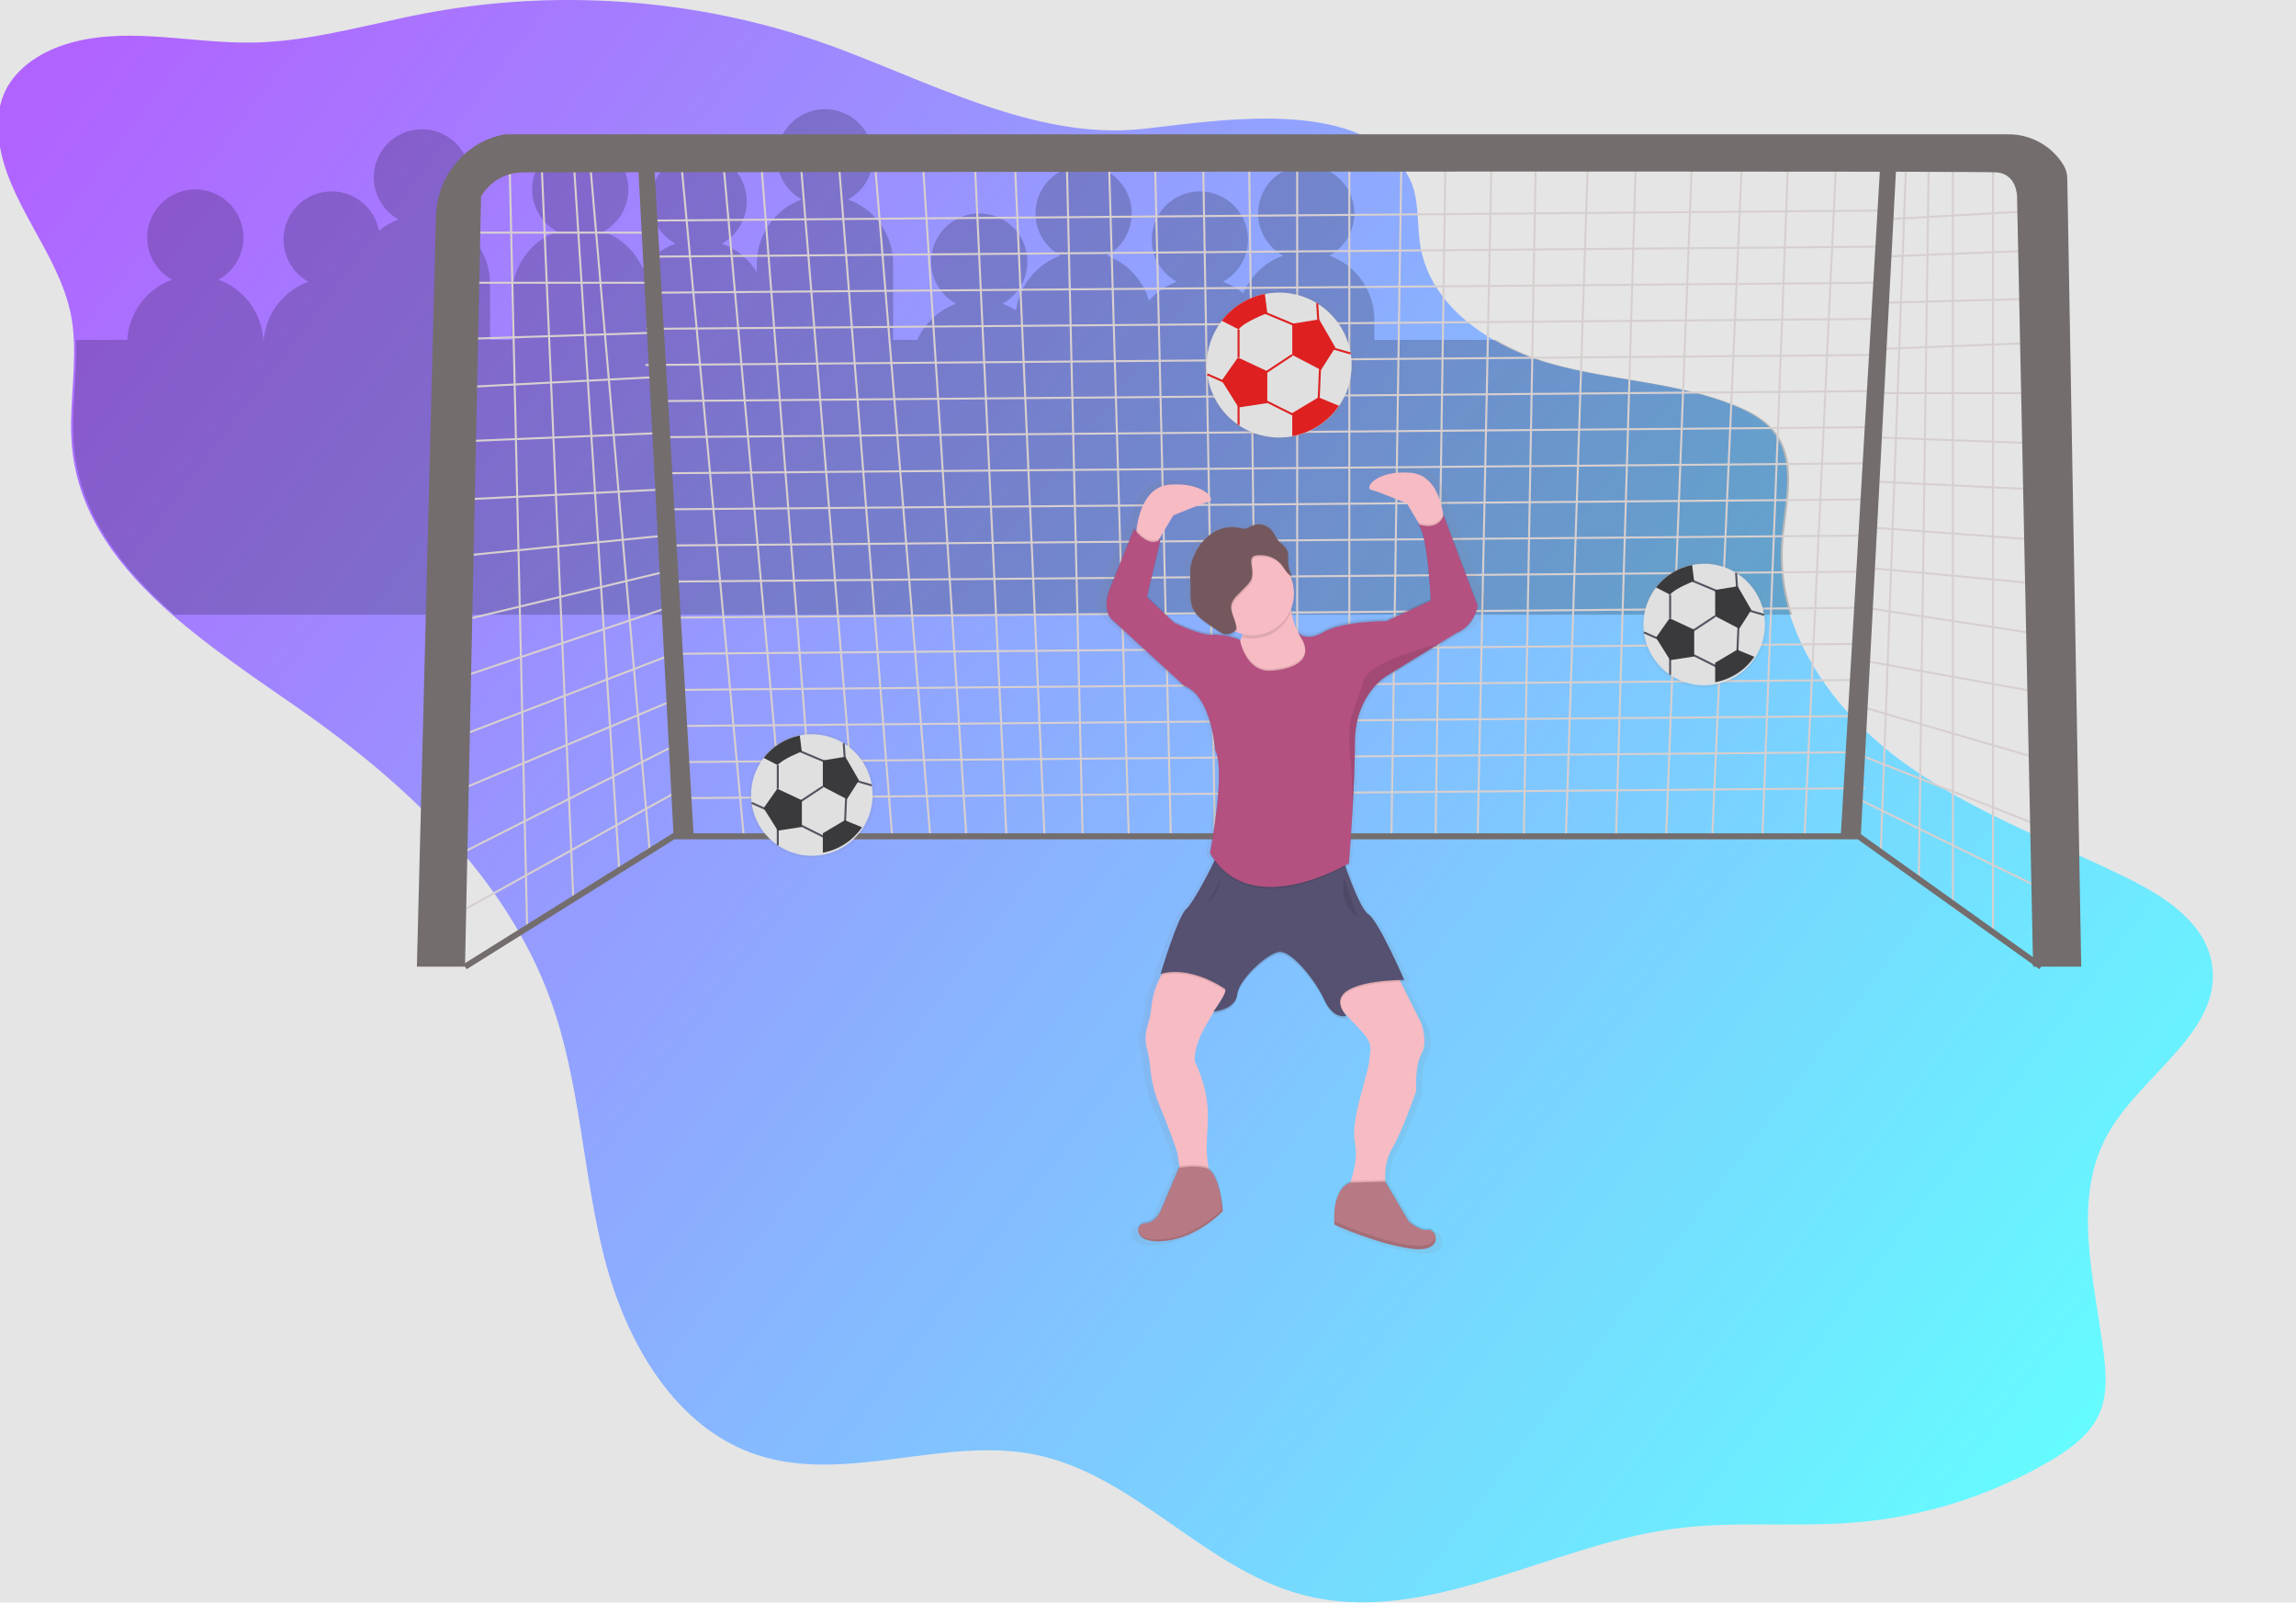 <svg width="1145" height="799" viewBox="0 0 1145 799" fill="none" xmlns="http://www.w3.org/2000/svg">
<rect width="1145" height="799" fill="#E5E5E5"/>
<g id="undraw_goal_0v5v 1" clip-path="url(#clip0)">
<path id="bg" d="M-0.605 69.195C3.115 100.805 29.205 125.835 35.395 157.055C36.171 161.148 36.645 165.292 36.815 169.455C37.705 187.385 34.155 205.685 35.985 223.645C39.395 257.325 59.865 283.645 85.855 306.455C105.515 323.665 128.335 338.805 149.325 353.455C202.765 390.785 252.885 437.915 274.835 499.295C289.465 540.225 290.585 584.705 301.325 626.825C312.065 668.945 336.525 712.045 377.865 725.475C422.235 739.895 471.125 715.855 516.785 725.355C565.785 735.555 600.535 781.865 648.885 794.945C710.315 811.565 771.535 770.725 834.595 762.215C864.875 758.125 895.695 761.595 926.135 758.975C960.021 756.028 992.831 745.604 1022.21 728.455C1032.21 722.585 1042.32 715.375 1046.97 704.715C1050.97 695.505 1050.36 685.005 1049.13 675.035C1044.53 638.035 1032.89 597.815 1051.2 565.295C1068.09 535.295 1109.02 513.835 1102.95 479.965C1099.3 459.575 1079.26 446.845 1060.68 437.715C1022.36 418.885 981.535 404.145 947.285 378.715C922.785 360.495 901.685 335.075 892.685 306.485C888.995 295.054 887.475 283.034 888.205 271.045C889.465 252.145 896.005 230.925 884.605 215.795C879.665 209.235 872.095 205.205 864.485 202.125C835.785 190.525 803.905 189.855 774.065 181.615C763.834 178.822 754.002 174.735 744.805 169.455C726.605 158.915 711.955 143.385 708.415 123.115C706.345 111.235 708.185 98.265 702.255 87.765C692.255 69.965 672.485 62.525 650.405 60.105C623.075 57.105 592.125 61.795 571.405 64.105L569.335 64.325C542.725 67.095 516.335 61.205 490.405 52.325C462.405 42.815 435.035 29.875 408.405 20.675C405.905 19.808 403.412 18.978 400.925 18.185C381.486 11.99 361.582 7.359 341.405 4.335C312.949 0.051 284.106 -1.062 255.405 1.015C240.849 2.063 226.365 3.946 212.025 6.655C207.812 7.455 203.605 8.311 199.405 9.225C174.985 14.455 150.695 20.845 125.785 21.225C123.995 21.225 122.195 21.225 120.405 21.225C90.695 20.715 60.315 13.165 32.125 22.285C19.305 26.455 7.015 34.655 1.855 47.095C-1.015 54.025 -1.475 61.755 -0.605 69.195Z" fill="url(#paint0_linear)"/>
<path id="audience" opacity="0.2" d="M37.81 169.45H63.48C63.863 162.813 66.183 156.434 70.154 151.102C74.124 145.77 79.571 141.719 85.82 139.45C81.155 136.882 77.477 132.835 75.365 127.947C73.252 123.059 72.825 117.607 74.151 112.45C75.477 107.293 78.48 102.723 82.688 99.46C86.896 96.197 92.07 94.426 97.395 94.426C102.72 94.426 107.894 96.197 112.102 99.46C116.31 102.723 119.313 107.293 120.639 112.45C121.965 117.607 121.538 123.059 119.426 127.947C117.313 132.835 113.635 136.882 108.97 139.45C115.219 141.719 120.666 145.77 124.636 151.102C128.607 156.434 130.927 162.813 131.31 169.45H131.53C132.095 162.996 134.492 156.837 138.439 151.699C142.386 146.562 147.719 142.659 153.81 140.45C150.265 138.498 147.271 135.682 145.106 132.263C142.942 128.844 141.677 124.933 141.429 120.894C141.181 116.854 141.959 112.818 143.69 109.16C145.421 105.502 148.049 102.341 151.329 99.971C154.609 97.602 158.435 96.099 162.452 95.605C166.468 95.111 170.545 95.64 174.302 97.143C178.059 98.647 181.375 101.076 183.941 104.205C186.507 107.334 188.241 111.061 188.98 115.04C191.921 112.64 195.244 110.75 198.81 109.45C194.145 106.882 190.467 102.835 188.355 97.947C186.242 93.059 185.815 87.607 187.141 82.45C188.467 77.293 191.47 72.723 195.678 69.46C199.886 66.197 205.06 64.426 210.385 64.426C215.71 64.426 220.884 66.197 225.092 69.46C229.3 72.723 232.303 77.293 233.629 82.45C234.955 87.607 234.528 93.059 232.416 97.947C230.303 102.835 226.625 106.882 221.96 109.45C228.534 111.831 234.214 116.182 238.226 121.908C242.238 127.634 244.387 134.458 244.38 141.45V169.45H255.38V147.45C255.373 140.458 257.522 133.634 261.534 127.908C265.546 122.182 271.226 117.831 277.8 115.45C273.135 112.882 269.457 108.835 267.345 103.947C265.232 99.059 264.805 93.607 266.131 88.45C267.457 83.293 270.46 78.723 274.668 75.46C278.876 72.197 284.05 70.426 289.375 70.426C294.7 70.426 299.874 72.197 304.082 75.46C308.29 78.723 311.293 83.293 312.619 88.45C313.945 93.607 313.518 99.059 311.406 103.947C309.293 108.835 305.615 112.882 300.95 115.45C305.297 117.033 309.276 119.485 312.646 122.655C316.016 125.825 318.705 129.648 320.55 133.89C324.573 128.172 330.256 123.829 336.83 121.45C332.165 118.882 328.487 114.835 326.375 109.947C324.262 105.059 323.835 99.607 325.161 94.45C326.487 89.293 329.49 84.723 333.698 81.46C337.906 78.197 343.08 76.426 348.405 76.426C353.73 76.426 358.904 78.197 363.112 81.46C367.32 84.723 370.323 89.293 371.649 94.45C372.975 99.607 372.548 105.059 370.436 109.947C368.323 114.835 364.645 118.882 359.98 121.45C367.229 124.087 373.369 129.103 377.4 135.68V131.45C377.393 124.458 379.542 117.634 383.554 111.908C387.566 106.182 393.246 101.831 399.82 99.45C395.155 96.882 391.477 92.835 389.365 87.947C387.252 83.059 386.825 77.607 388.151 72.45C389.477 67.293 392.48 62.723 396.688 59.46C400.896 56.197 406.07 54.426 411.395 54.426C416.72 54.426 421.894 56.197 426.102 59.46C430.31 62.723 433.313 67.293 434.639 72.45C435.965 77.607 435.538 83.059 433.426 87.947C431.313 92.835 427.635 96.882 422.97 99.45C429.544 101.831 435.224 106.182 439.236 111.908C443.248 117.634 445.397 124.458 445.39 131.45V169.45H457.39C459.259 165.309 461.938 161.583 465.268 158.492C468.597 155.401 472.512 153.007 476.78 151.45C472.115 148.882 468.437 144.835 466.325 139.947C464.212 135.059 463.785 129.607 465.111 124.45C466.437 119.293 469.44 114.723 473.648 111.46C477.856 108.197 483.03 106.426 488.355 106.426C493.68 106.426 498.854 108.197 503.062 111.46C507.27 114.723 510.273 119.293 511.599 124.45C512.925 129.607 512.498 135.059 510.386 139.947C508.273 144.835 504.595 148.882 499.93 151.45C502.301 152.311 504.568 153.435 506.69 154.8C507.535 148.655 510.044 142.859 513.947 138.038C517.849 133.217 522.996 129.556 528.83 127.45C524.165 124.882 520.487 120.835 518.375 115.947C516.262 111.059 515.835 105.607 517.161 100.45C518.487 95.293 521.49 90.723 525.698 87.46C529.906 84.197 535.08 82.426 540.405 82.426C545.73 82.426 550.904 84.197 555.112 87.46C559.32 90.723 562.323 95.293 563.649 100.45C564.975 105.607 564.548 111.059 562.435 115.947C560.323 120.835 556.645 124.882 551.98 127.45C556.989 129.28 561.499 132.26 565.146 136.15C568.794 140.041 571.477 144.733 572.98 149.85C576.733 145.616 581.483 142.385 586.8 140.45C582.135 137.882 578.457 133.835 576.345 128.947C574.232 124.059 573.805 118.607 575.131 113.45C576.457 108.293 579.46 103.723 583.668 100.46C587.876 97.197 593.05 95.426 598.375 95.426C603.7 95.426 608.874 97.197 613.082 100.46C617.29 103.723 620.293 108.293 621.619 113.45C622.945 118.607 622.518 124.059 620.406 128.947C618.293 133.835 614.615 137.882 609.95 140.45C613.619 141.789 617.029 143.751 620.03 146.25C621.857 141.921 624.559 138.017 627.966 134.782C631.373 131.547 635.413 129.051 639.83 127.45C635.165 124.882 631.487 120.835 629.375 115.947C627.262 111.059 626.835 105.607 628.161 100.45C629.487 95.293 632.49 90.723 636.698 87.46C640.906 84.197 646.08 82.426 651.405 82.426C656.73 82.426 661.904 84.197 666.112 87.46C670.32 90.723 673.323 95.293 674.649 100.45C675.975 105.607 675.548 111.059 673.435 115.947C671.323 120.835 667.645 124.882 662.98 127.45C669.554 129.831 675.234 134.182 679.246 139.908C683.258 145.634 685.407 152.458 685.4 159.45V169.45H745.8C754.994 174.727 764.823 178.809 775.05 181.6C804.89 189.84 836.77 190.51 865.47 202.11C873.08 205.19 880.65 209.22 885.59 215.78C896.99 230.91 890.45 252.13 889.19 271.03C888.453 283.011 889.962 295.024 893.64 306.45H86.85C60.85 283.69 40.39 257.32 36.98 223.64C35.2 205.69 38.7 187.39 37.81 169.45Z" fill="black"/>
<g id="net">
<g id="Group 1">
<path id="Vector" d="M993.9 76.97V464.96L973.9 451.96V76.97H961.9L956.9 438.96L937.9 424.96L950.9 71.97" stroke="#D7CFCF" stroke-miterlimit="10"/>
<path id="Vector_2" d="M1018.91 104.97L937.91 109.47" stroke="#D7CFCF" stroke-miterlimit="10"/>
<path id="Vector_3" d="M1013.91 124.97L937.91 127.97" stroke="#D7CFCF" stroke-miterlimit="10"/>
<path id="Vector_4" d="M1013.91 148.97L937.91 150.97" stroke="#D7CFCF" stroke-miterlimit="10"/>
<path id="Vector_5" d="M1013.91 170.97L937.91 173.97" stroke="#D7CFCF" stroke-miterlimit="10"/>
<path id="Vector_6" d="M1013.91 195.97H934.91" stroke="#D7CFCF" stroke-miterlimit="10"/>
<path id="Vector_7" d="M1013.91 220.97L932.91 217.97" stroke="#D7CFCF" stroke-miterlimit="10"/>
<path id="Vector_8" d="M1013.91 243.97L932.91 239.97" stroke="#D7CFCF" stroke-miterlimit="10"/>
<path id="Vector_9" d="M1013.91 268.97L932.91 262.97" stroke="#D7CFCF" stroke-miterlimit="10"/>
<path id="Vector_10" d="M1015.91 290.97L929.91 282.97" stroke="#D7CFCF" stroke-miterlimit="10"/>
<path id="Vector_11" d="M1015.91 315.97L929.91 302.97" stroke="#D7CFCF" stroke-miterlimit="10"/>
<path id="Vector_12" d="M1015.91 344.97L926.91 328.97" stroke="#D7CFCF" stroke-miterlimit="10"/>
<path id="Vector_13" d="M1015.91 377.97L926.91 351.97" stroke="#D7CFCF" stroke-miterlimit="10"/>
<path id="Vector_14" d="M1017.91 411.97L923.91 374.97" stroke="#D7CFCF" stroke-miterlimit="10"/>
<path id="Vector_15" d="M1017.91 442.97L923.91 396.97" stroke="#D7CFCF" stroke-miterlimit="10"/>
<path id="Vector_16" d="M915.9 75.97L899.9 416.96H878.9L891.9 75.97H868.9L853.9 416.96H830.9L843.9 75.97H815.9L805.9 416.96H780.9L791.9 78.97H765.9L759.9 416.96H736.9L743.9 75.97H720.9L715.9 416.96H693.9L698.9 75.97H672.9V416.96H646.9V75.97H622.9L626.9 416.96H605.9L599.9 75.97H575.9L583.9 416.96H562.9L552.9 75.97H531.9L539.9 416.96H520.9L505.9 75.97H485.9L501.9 416.96H481.9L459.9 75.97H435.9L463.9 416.96H444.9L417.9 75.97H398.9L426.9 416.96H405.9L378.9 71.97H359.9L390.9 416.96H370.9L338.9 71.97" stroke="#D7CFCF" stroke-miterlimit="10"/>
<path id="Vector_17" d="M293.9 76.97L323.9 422.96L308.9 434.96L285.9 76.97H269.9L285.9 447.96L262.9 462.96L253.91 71.97" stroke="#D7CFCF" stroke-miterlimit="10"/>
<path id="Vector_18" d="M231.91 115.97H323.91" stroke="#D7CFCF" stroke-miterlimit="10"/>
<path id="Vector_19" d="M231.91 140.97H323.91" stroke="#D7CFCF" stroke-miterlimit="10"/>
<path id="Vector_20" d="M231.91 168.97L323.91 165.97" stroke="#D7CFCF" stroke-miterlimit="10"/>
<path id="Vector_21" d="M231.91 192.97L327.91 187.97" stroke="#D7CFCF" stroke-miterlimit="10"/>
<path id="Vector_22" d="M231.91 219.97L327.91 215.97" stroke="#D7CFCF" stroke-miterlimit="10"/>
<path id="Vector_23" d="M231.91 248.97L331.91 243.97" stroke="#D7CFCF" stroke-miterlimit="10"/>
<path id="Vector_24" d="M231.91 276.97L331.91 266.97" stroke="#D7CFCF" stroke-miterlimit="10"/>
<path id="Vector_25" d="M231.91 308.97L331.91 284.97" stroke="#D7CFCF" stroke-miterlimit="10"/>
<path id="Vector_26" d="M231.91 336.97L335.91 301.97" stroke="#D7CFCF" stroke-miterlimit="10"/>
<path id="Vector_27" d="M231.91 365.97L335.91 325.97" stroke="#D7CFCF" stroke-miterlimit="10"/>
<path id="Vector_28" d="M228.91 393.97L332.44 350.52" stroke="#D7CFCF" stroke-miterlimit="10"/>
<path id="Vector_29" d="M228.91 425.97L335.91 371.97" stroke="#D7CFCF" stroke-miterlimit="10"/>
<path id="Vector_30" d="M228.91 454.97L338.91 393.97" stroke="#D7CFCF" stroke-miterlimit="10"/>
<path id="Vector_31" d="M937.91 104.97L323.91 109.97" stroke="#D7CFCF" stroke-miterlimit="10"/>
<path id="Vector_32" d="M937.41 122.97L323.41 127.97" stroke="#D7CFCF" stroke-miterlimit="10"/>
<path id="Vector_33" d="M936.91 140.97L322.91 145.97" stroke="#D7CFCF" stroke-miterlimit="10"/>
<path id="Vector_34" d="M936.41 158.97L322.41 163.97" stroke="#D7CFCF" stroke-miterlimit="10"/>
<path id="Vector_35" d="M935.91 176.97L321.91 181.97" stroke="#D7CFCF" stroke-miterlimit="10"/>
<path id="Vector_36" d="M935.41 194.97L329.41 199.97" stroke="#D7CFCF" stroke-miterlimit="10"/>
<path id="Vector_37" d="M934.91 212.97L328.91 217.97" stroke="#D7CFCF" stroke-miterlimit="10"/>
<path id="Vector_38" d="M934.41 230.97L328.41 235.97" stroke="#D7CFCF" stroke-miterlimit="10"/>
<path id="Vector_39" d="M933.91 248.97L327.91 253.97" stroke="#D7CFCF" stroke-miterlimit="10"/>
<path id="Vector_40" d="M933.41 266.97L333.41 271.97" stroke="#D7CFCF" stroke-miterlimit="10"/>
<path id="Vector_41" d="M932.91 284.97L332.91 289.97" stroke="#D7CFCF" stroke-miterlimit="10"/>
<path id="Vector_42" d="M932.41 302.97L332.41 307.97" stroke="#D7CFCF" stroke-miterlimit="10"/>
<path id="Vector_43" d="M931.91 320.97L335.91 325.97" stroke="#D7CFCF" stroke-miterlimit="10"/>
<path id="Vector_44" d="M931.41 338.97L335.41 343.97" stroke="#D7CFCF" stroke-miterlimit="10"/>
<path id="Vector_45" d="M930.91 356.97L337.91 361.97" stroke="#D7CFCF" stroke-miterlimit="10"/>
<path id="Vector_46" d="M930.41 374.97L337.41 379.97" stroke="#D7CFCF" stroke-miterlimit="10"/>
<path id="Vector_47" d="M929.91 392.97L336.91 397.97" stroke="#D7CFCF" stroke-miterlimit="10"/>
<path id="Vector_48" d="M1017.9 481.96L926.9 416.96H335.9L231.91 481.96" stroke="#736D6D" stroke-width="3" stroke-miterlimit="10"/>
</g>
<path id="Vector_49" d="M217.4 107.8C217.89 88.45 231.29 71.45 250.2 67.3L250.74 67.19C251.504 67.038 252.281 66.964 253.06 66.97H1001.46C1006.99 66.925 1012.43 68.312 1017.26 70.997C1022.1 73.682 1026.15 77.573 1029.03 82.29L1029.22 82.62C1030.32 84.55 1030.91 86.728 1030.94 88.95L1037.89 481.95H1013.89L1005.89 97.95C1005.89 97.95 1005.89 86.95 995.89 85.95C994.36 85.8 975.8 85.69 945.48 85.62L927.9 417.96H917.9L937.45 85.61C804.15 85.35 477.88 85.68 326.45 85.86L345.87 415.96H335.87L318.43 85.87L260.79 85.94C256.563 85.943 252.411 87.052 248.746 89.157C245.081 91.262 242.032 94.29 239.9 97.94L231.9 481.94H207.9L217.4 107.8Z" fill="#736D6D"/>
</g>
<g id="man">
<path id="Vector_50" d="M547.54 300.45C547.35 306.82 551.3 309.21 551.3 309.21L588.2 341.89C602.44 347.05 604.2 374.12 604.2 374.12C605.6 376.62 606.2 380.96 606.2 386.12C606.03 402.12 601.51 424.42 601.51 424.42L601.64 424.63L601.51 425.28L601.64 425.49L601.51 426.14C602.217 427.282 602.981 428.386 603.8 429.45C599.8 437.64 592.35 450.82 589.13 453.63C584.68 457.5 575.78 486.29 575.78 486.29L576.07 486.22L575.78 487.15H575.97C573.81 491.32 571.61 496.7 571.14 502.01C570.823 505.492 570.101 508.925 568.99 512.24C567.678 516.092 567.563 520.251 568.66 524.17C569.541 527.305 570.124 530.516 570.4 533.76C570.958 540.011 572.493 546.135 574.95 551.91C579.02 561.58 584.41 574.79 584.69 577.45C584.84 578.89 585.19 581.01 585.59 583.2L585.36 583.26L575.79 604.96C575.79 604.96 573.12 610.96 567.79 610.96C567.271 610.957 566.756 611.063 566.281 611.274C565.806 611.484 565.381 611.792 565.034 612.179C564.687 612.565 564.427 613.021 564.269 613.516C564.111 614.011 564.061 614.534 564.12 615.05C564.05 615.653 564.129 616.264 564.35 616.83V616.83V616.89C564.35 616.99 564.44 617.09 564.48 617.19L564.57 617.36C564.62 617.46 564.68 617.55 564.75 617.65L564.87 617.82L565.09 618.09L565.24 618.26L565.5 618.52L565.68 618.69L565.98 618.93L566.2 619.09L566.55 619.31L566.81 619.47L567.2 619.67L567.5 619.82L567.93 620L568.27 620.14L568.75 620.3L569.13 620.42L569.67 620.55L570.1 620.65L570.69 620.75L571.16 620.83L571.81 620.9L572.32 620.96H573.04H573.58H574.95H575.9H576.43C576.943 620.96 577.473 620.917 578.02 620.83C595.38 619.11 608.28 605.83 608.28 605.83V605.58V605.33V605.08L608.34 605.01C608.34 605.01 607.22 587.72 600.87 583.81C600.238 580.598 599.903 577.334 599.87 574.06C599.87 562.06 603.43 549.99 593.64 530.22C593.64 530.22 593.19 525.06 596.76 517.33C598.853 513.187 601.17 509.161 603.7 505.27L604.14 505.22L603.43 506.16C603.43 506.16 615 505.3 615.89 497.56C615.974 496.916 616.125 496.283 616.34 495.67C619.02 487.89 631.96 476.86 637.7 476.07C643.93 475.21 656.39 489.82 661.29 500.14C661.57 500.73 661.86 501.29 662.15 501.8C666.93 510.21 672.86 508.31 672.86 508.31C672.65 508.06 672.47 507.82 672.28 507.57C672.476 507.545 672.67 507.505 672.86 507.45C672.336 506.814 671.851 506.146 671.41 505.45C675.86 510.27 680.59 514.71 682.65 517.3C687.1 522.89 684.88 526.75 684.88 528.47C684.88 536.22 674.64 558.98 677.31 571.47C678.63 577.64 677.12 584.86 675.25 590.58H674.86C667.29 593.44 666.41 603.7 666.47 608.86C666.47 609.02 666.47 609.18 666.47 609.33C666.47 609.59 666.47 609.84 666.47 610.08V610.24C666.47 610.433 666.47 610.62 666.47 610.8V610.93C666.47 611.13 666.47 611.32 666.47 611.49C666.47 611.67 666.47 611.84 666.47 611.98V612.04V612.34V612.42V612.58V612.69C666.47 612.69 687.83 622.14 706.08 624.69C706.72 624.78 707.33 624.85 707.92 624.9H708.46L709.61 624.97H711.17H711.67C712.02 624.97 712.35 624.97 712.67 624.89H712.99C713.403 624.837 713.793 624.77 714.16 624.69L714.4 624.63C714.68 624.56 714.94 624.5 715.19 624.42L715.52 624.31L716.11 624.08L716.41 623.94C716.59 623.85 716.76 623.76 716.93 623.66L717.2 623.45C717.402 623.319 717.596 623.175 717.78 623.02V623.02C717.962 622.863 718.133 622.692 718.29 622.51L718.42 622.35C718.52 622.228 718.613 622.101 718.7 621.97L718.82 621.77C718.893 621.643 718.957 621.517 719.01 621.39L719.1 621.19C719.155 621.046 719.201 620.899 719.24 620.75V620.6C719.283 620.406 719.313 620.208 719.33 620.01C719.33 620.01 719.33 619.94 719.33 619.9C719.338 619.74 719.338 619.58 719.33 619.42C719.33 619.36 719.33 619.29 719.33 619.23C719.59 616.59 717.5 613.96 715.41 614.36C710.96 615.22 705.17 610.06 705.17 610.06L693 590.18C692.81 585.53 693.33 579.62 696.27 574.82C702.06 565.37 709.18 545.17 709.18 545.17C709.18 545.17 708.29 532.71 711.85 526.69C715.41 520.67 711.85 511.22 711.85 511.22L700.96 490.22C702.21 490.22 702.96 490.22 702.96 490.22L702.57 489.36H702.96C702.96 489.36 689.61 459.71 684.27 456.27C680.46 453.82 675.08 440.02 672.27 432.27C673.39 431.68 674.01 431.27 674.01 431.27C674.01 431.27 677.13 393.88 677.13 370.27C677.13 346.66 693.13 337.18 693.13 337.18L730.2 315.24C739.99 311.37 741.33 301.49 741.33 301.49L741.22 301.21C741.3 300.84 741.33 300.63 741.33 300.63L741.22 300.35C741.3 299.98 741.33 299.77 741.33 299.77L723.53 254.22C723.53 254.36 723.42 254.48 723.37 254.61C722.11 246.76 718.22 234.47 706.17 233.61C688.37 232.32 682.17 241.35 685.7 242.21C689.23 243.07 704.39 249.09 704.39 249.09L710.39 258.76C710 258.63 709.78 258.54 709.78 258.54C710.12 258.671 710.42 258.888 710.65 259.17L711.05 259.81C710.27 259.59 709.79 259.4 709.79 259.4C709.899 259.445 710.003 259.502 710.1 259.57C710.187 259.617 710.271 259.67 710.35 259.73C710.431 259.802 710.508 259.879 710.58 259.96C710.661 260.039 710.738 260.123 710.81 260.21C710.89 260.31 710.96 260.42 711.04 260.53L711.16 260.71C710.7 260.586 710.246 260.439 709.8 260.27C714.46 261.77 716.41 290.04 716.8 297.27L693.75 307.54C693.75 307.54 670.61 307.54 660.82 313.13C652.23 318.03 648.09 314 647.21 312.94C647.81 313.707 648.34 314.447 648.8 315.16L648.55 314.99L648.32 314.83L648.13 314.68L647.92 314.5L647.85 314.44C645.827 310.652 644.493 306.535 643.91 302.28C645.002 299.675 645.538 296.87 645.483 294.046C645.428 291.222 644.783 288.44 643.59 285.88C643.966 286.145 644.376 286.357 644.81 286.51C643.81 284.637 643.133 282.608 642.81 280.51C642.59 278.16 643.26 275.66 642.26 273.51C642.154 273.292 642.034 273.082 641.9 272.88C641.9 272.81 641.9 272.73 641.82 272.65C640.82 270.47 638.37 269.27 636.82 267.37C635.82 266.09 635.25 264.53 634.29 263.21C633.073 261.655 631.391 260.53 629.489 260.001C627.586 259.472 625.565 259.566 623.72 260.27C622.26 260.86 620.9 261.85 619.32 261.88C618.502 261.84 617.693 261.699 616.91 261.46C612.011 260.442 606.908 261.398 602.71 264.12C598.617 266.822 595.383 270.639 593.39 275.12C592.312 277.321 591.609 279.687 591.31 282.12C591.193 284.67 591.233 287.225 591.43 289.77C591.52 293.96 590.9 298.36 592.69 302.17C592.8 302.41 592.94 302.62 593.06 302.85C593.06 302.91 593.06 302.97 593.13 303.03C594.83 306.66 598.39 309.03 601.8 311.32L606.21 314.23L606.71 314.56C605.447 314.433 604.177 314.407 602.91 314.48C596.23 314.91 582.91 308.48 582.91 308.48L569.01 295.9L575.79 268.08L575.53 268.27L575.79 267.22L575.53 267.41L575.79 266.36C575.66 266.46 575.54 266.55 575.41 266.64L582.46 255.18C582.46 255.18 597.59 249.18 601.15 248.3C604.71 247.42 598.48 238.42 580.68 239.7C567.58 240.65 564.12 255.09 563.21 262.7C562.44 261.85 561.99 261.23 561.99 261.23L549.51 290.75C548.207 293.523 547.524 296.546 547.51 299.61C547.53 299.9 547.53 300.19 547.54 300.45ZM648.4 315.45L648.76 315.99L648.4 315.45ZM612.73 315.57C613.722 315.24 614.608 314.654 615.3 313.87C616.418 314.295 617.568 314.63 618.74 314.87C618.422 315.962 617.976 317.013 617.41 318C617.24 317.33 617.16 316.92 617.16 316.92C615.709 316.386 614.23 315.932 612.73 315.56V315.57ZM605.2 502.67C606.2 501.06 607.2 499.49 608.2 498.01C607.34 499.59 606.2 501.31 605.2 502.67Z" fill="url(#paint1_linear)"/>
<path id="Vector_51" d="M696.08 484.78L708.83 510.28C708.83 510.28 712.23 519.63 708.83 525.58C705.43 531.53 706.28 543.86 706.28 543.86C706.28 543.86 699.48 563.86 693.95 573.19C688.42 582.52 691.82 596.19 691.82 596.19L669.72 598.74C669.72 598.74 678.22 582.16 675.72 569.83C673.22 557.5 682.95 534.99 682.95 527.32C682.95 525.62 685.08 521.79 680.82 516.27C676.56 510.75 660.42 496.72 660.82 488.64L696.08 484.78Z" fill="#F7BBC3"/>
<path id="Vector_52" d="M583.44 478.83C583.44 478.83 575.28 490.13 574.33 501.13C574.044 504.564 573.373 507.956 572.33 511.24C571.075 515.058 570.963 519.16 572.01 523.04C572.852 526.146 573.407 529.323 573.67 532.53C574.194 538.716 575.658 544.785 578.01 550.53C581.9 560.1 587.01 573.16 587.31 575.79C587.74 580.04 589.86 590.24 589.86 590.24L606.86 596.62C606.86 596.62 601.76 584.29 601.76 572.39C601.76 560.49 605.16 548.59 595.76 529.03C595.76 529.03 595.33 523.93 598.76 516.28C602.19 508.63 615.34 488.65 615.34 488.65L583.44 478.83Z" fill="#F7BBC3"/>
<path id="Vector_53" opacity="0.1" d="M610.92 493.99C612.32 495.51 605.11 505.19 605.11 505.19C605.11 505.19 616.16 504.34 617.01 496.69C617.09 496.054 617.234 495.427 617.44 494.82C620 487.13 632.36 476.22 637.84 475.44C643.84 474.59 655.69 489.04 660.37 499.24C660.64 499.83 660.91 500.37 661.19 500.88C665.76 509.2 671.42 507.32 671.42 507.32C668.42 503.62 667.8 500.69 668.74 498.32C672.46 489.15 700.32 489.42 700.32 489.42C700.32 489.42 687.57 460.09 682.47 456.69C677.37 453.29 669.29 427.78 669.29 427.78C669.29 427.78 608.5 420.98 608.08 423.95C607.66 426.92 595.75 450.31 591.5 454.13C587.25 457.95 578.76 486.45 578.76 486.45C593.21 482.2 609.15 492.61 610.85 493.89L610.92 493.99Z" fill="black"/>
<path id="Vector_54" d="M610.92 493.14C612.32 494.66 605.11 504.34 605.11 504.34C605.11 504.34 616.16 503.49 617.01 495.84C617.09 495.204 617.234 494.577 617.44 493.97C620 486.28 632.36 475.37 637.84 474.59C643.84 473.74 655.69 488.19 660.37 498.39C660.64 498.98 660.91 499.52 661.19 500.03C665.76 508.35 671.42 506.47 671.42 506.47C668.42 502.77 667.8 499.84 668.74 497.47C672.46 488.3 700.32 488.57 700.32 488.57C700.32 488.57 687.57 459.24 682.47 455.84C677.37 452.44 669.29 426.93 669.29 426.93C669.29 426.93 608.5 420.13 608.08 423.1C607.66 426.07 595.75 449.46 591.5 453.28C587.25 457.1 578.75 485.59 578.75 485.59C593.2 481.34 609.14 491.75 610.84 493.03L610.92 493.14Z" fill="#565171"/>
<path id="Vector_55" opacity="0.1" d="M690.77 588.29L702.46 608.06C702.46 608.06 707.99 613.16 712.24 612.31C716.49 611.46 720.74 624.21 703.31 621.66C685.88 619.11 665.48 609.76 665.48 609.76C665.48 609.76 663.57 592.54 673.34 588.76L690.77 588.29Z" fill="black"/>
<path id="Vector_56" opacity="0.1" d="M587.9 581.45L578.76 602.92C578.76 602.92 576.21 608.92 571.11 608.92C566.01 608.92 564.31 619.55 580.89 617.85C597.47 616.15 609.8 602.97 609.8 602.97C609.8 602.97 608.52 582.57 600.87 581.29C596.58 580.474 592.169 580.529 587.9 581.45V581.45Z" fill="black"/>
<path id="Vector_57" d="M690.77 589.14L702.46 608.91C702.46 608.91 707.99 614.01 712.24 613.16C716.49 612.31 720.74 625.06 703.31 622.51C685.88 619.96 665.48 610.61 665.48 610.61C665.48 610.61 663.57 593.39 673.34 589.61L690.77 589.14Z" fill="#B77983"/>
<path id="Vector_58" d="M587.9 582.34L578.76 603.81C578.76 603.81 576.21 609.81 571.11 609.81C566.01 609.81 564.31 620.44 580.89 618.74C597.47 617.04 609.8 603.86 609.8 603.86C609.8 603.86 608.52 583.46 600.87 582.18C596.58 581.364 592.169 581.419 587.9 582.34V582.34Z" fill="#B77983"/>
<g id="Group" opacity="0.1">
<path id="Vector_59" opacity="0.1" d="M610.2 423.15C609.77 426.15 597.87 449.51 593.62 453.33C589.72 456.84 582.23 481.15 581.03 485.09C580.26 485.24 579.5 485.41 578.74 485.63C578.74 485.63 587.24 457.15 591.49 453.32C595.74 449.49 607.64 426.11 608.07 423.14C608.15 422.55 610.64 422.34 614.55 422.4C611.91 422.45 610.28 422.67 610.2 423.15Z" fill="black"/>
<path id="Vector_60" opacity="0.1" d="M639.97 474.58C645.97 473.73 657.82 488.18 662.5 498.38C662.77 498.97 663.04 499.51 663.32 500.02C665.96 504.82 668.95 506.22 671.02 506.55C669.65 506.8 665.02 507.01 661.19 500.02C660.91 499.51 660.64 498.97 660.37 498.38C656.08 489.02 645.72 476.1 639.44 474.68L639.97 474.58Z" fill="black"/>
<path id="Vector_61" opacity="0.1" d="M610.92 493.14L610.85 493.07C609.48 492.07 598.85 485.07 587.2 484.64C599.65 484.21 611.52 491.98 612.98 493.07L613.05 493.14C614.28 494.48 608.86 502.14 607.53 503.94C606.736 504.121 605.931 504.251 605.12 504.33C605.12 504.33 612.32 494.66 610.92 493.14Z" fill="black"/>
</g>
<path id="Vector_62" d="M720.31 262.89C720.31 262.89 720.31 236.96 703.31 235.68C686.31 234.4 680.31 243.33 683.76 244.18C687.21 245.03 701.61 250.98 701.61 250.98L710.96 266.71L720.31 262.89Z" fill="#F7BBC3"/>
<path id="Vector_63" d="M566.43 268.84C566.43 268.84 566.43 242.91 583.43 241.63C600.43 240.35 606.43 249.28 602.98 250.13C599.53 250.98 585.13 256.93 585.13 256.93L575.78 272.66L566.43 268.84Z" fill="#F7BBC3"/>
<path id="Vector_64" d="M643.37 295.62C643.37 295.62 642.09 312.62 652.72 322.4C663.35 332.18 628.07 344.5 628.07 344.5L612.34 325.8C612.34 325.8 625.09 318.15 618.34 304.97L643.37 295.62Z" fill="#F7BBC3"/>
<path id="Vector_65" opacity="0.1" d="M646.77 315.6C646.77 315.6 650.6 321.6 659.95 316.03C669.3 310.46 691.41 310.45 691.41 310.45L713.51 300.25C713.51 300.25 711.81 263.69 706.71 261.99C706.71 261.99 716.91 266.24 719.89 257.74L736.89 302.8C736.89 302.8 735.61 312.58 726.26 316.4L690.98 338.08C690.98 338.08 675.68 347.43 675.68 370.81C675.68 394.19 672.68 431.17 672.68 431.17C672.68 431.17 623.37 460.93 603.39 426.07C603.39 426.07 611.47 384.84 605.94 374.63C605.94 374.63 604.24 347.85 590.64 342.75L555.38 310.45C555.38 310.45 548.58 306.2 553.68 293.87L565.58 264.54C565.58 264.54 572.81 274.74 578.76 269.64L571.96 298.55L585.56 311.3C585.56 311.3 598.31 317.68 604.69 317.3C611.07 316.92 618.29 319.85 618.29 319.85C618.29 319.85 621.29 336.85 634.87 335.15C634.87 335.15 660.8 333.88 646.77 315.6Z" fill="black"/>
<path id="Vector_66" opacity="0.1" d="M646.77 313.9C646.77 313.9 650.6 319.9 659.95 314.33C669.3 308.76 691.41 308.8 691.41 308.8L713.51 298.6C713.51 298.6 711.81 262.04 706.71 260.34C706.71 260.34 716.91 264.59 719.89 256.09L736.89 301.15C736.89 301.15 735.61 310.93 726.26 314.75L690.98 336.45C690.98 336.45 675.68 345.8 675.68 369.18C675.68 392.56 672.68 429.54 672.68 429.54C672.68 429.54 623.37 459.3 603.39 424.44C603.39 424.44 611.47 383.21 605.94 373C605.94 373 604.24 346.22 590.64 341.12L555.36 308.81C555.36 308.81 548.56 304.56 553.66 292.23L565.56 262.9C565.56 262.9 572.79 273.1 578.74 268L571.94 296.91L585.54 309.66C585.54 309.66 598.29 316.04 604.67 315.66C611.05 315.28 618.27 318.21 618.27 318.21C618.27 318.21 621.27 335.21 634.85 333.51C634.87 333.45 660.8 332.18 646.77 313.9Z" fill="black"/>
<path id="Vector_67" d="M646.79 314.78L646.96 315.01L646.79 314.78Z" fill="#D39999"/>
<path id="Vector_68" d="M555.38 309.65L590.66 341.96C604.26 347.06 605.96 373.84 605.96 373.84C611.49 384.04 603.41 425.28 603.41 425.28C623.41 460.14 672.7 430.38 672.7 430.38C672.7 430.38 672.8 429.16 672.96 427.01C673.1 425.13 673.29 422.53 673.5 419.44C673.78 415.44 674.1 410.61 674.4 405.37C675.07 393.92 675.68 380.58 675.68 370.02C675.68 346.64 690.98 337.29 690.98 337.29L717.45 321.03L726.27 315.61C735.62 311.78 736.9 302.01 736.9 302.01L719.9 256.95C717.12 264.89 708.03 261.7 706.85 261.25C711.85 263.51 713.52 299.46 713.52 299.46L691.42 309.66C691.42 309.66 669.32 309.66 659.96 315.19C651.96 319.89 648.05 316.29 647.05 315.1C660.49 333.1 634.88 334.31 634.88 334.31C621.28 336.01 618.3 319.01 618.3 319.01C618.3 319.01 611.07 316.01 604.7 316.46C598.33 316.91 585.57 310.46 585.57 310.46L571.97 297.71L578.77 268.8C572.77 273.9 565.59 263.7 565.59 263.7L553.69 293.03C548.58 305.4 555.38 309.65 555.38 309.65Z" fill="#B45181"/>
<path id="Vector_69" opacity="0.1" d="M643.37 297.32C643.244 299.994 643.382 302.673 643.78 305.32C641.93 309.927 638.495 313.721 634.095 316.019C629.694 318.316 624.617 318.966 619.78 317.85C620.745 314.075 620.204 310.073 618.27 306.69L643.37 297.32Z" fill="black"/>
<path id="Vector_70" d="M624.46 316.67C635.964 316.67 645.29 307.344 645.29 295.84C645.29 284.336 635.964 275.01 624.46 275.01C612.956 275.01 603.63 284.336 603.63 295.84C603.63 307.344 612.956 316.67 624.46 316.67Z" fill="#F7BBC3"/>
<path id="Vector_71" opacity="0.1" d="M624.79 283.99C624.97 286.1 625.12 288.35 624.15 290.23C623.61 291.175 622.937 292.037 622.15 292.79L617.79 297.28C616.415 298.488 615.349 300.007 614.68 301.71C613.42 305.91 617.14 310.08 617.02 314.47C616.353 315.515 615.363 316.313 614.2 316.743C613.038 317.173 611.766 317.21 610.58 316.85C609.618 316.482 608.712 315.98 607.89 315.36L603.62 312.45C600.37 310.23 596.97 307.83 595.34 304.25C593.63 300.48 594.21 296.12 594.13 291.98C593.943 289.461 593.907 286.933 594.02 284.41C594.305 282.003 594.981 279.659 596.02 277.47C597.903 273.091 600.989 269.336 604.92 266.64C606.887 265.312 609.102 264.395 611.432 263.943C613.762 263.492 616.159 263.514 618.48 264.01C619.226 264.244 619.999 264.382 620.78 264.42C622.29 264.42 623.59 263.42 624.98 262.83C626.748 262.139 628.694 262.05 630.518 262.576C632.342 263.102 633.941 264.214 635.07 265.74C635.99 267.04 636.52 268.59 637.48 269.85C638.91 271.73 641.24 272.92 642.21 275.07C643.18 277.22 642.53 279.68 642.74 282C643.039 284.074 643.678 286.084 644.63 287.95C642.27 287.13 641.12 284.55 639.63 282.57C638.45 281.101 636.969 279.9 635.288 279.048C633.607 278.196 631.763 277.713 629.88 277.63C628.58 277.57 626.17 277.47 625.14 278.46C623.83 279.73 624.66 282.45 624.79 283.99Z" fill="black"/>
<path id="Vector_72" d="M624.37 283.14C624.55 285.25 624.7 287.5 623.73 289.38C623.19 290.325 622.517 291.187 621.73 291.94L617.31 296.45C615.939 297.649 614.873 299.158 614.2 300.85C612.94 305.05 616.66 309.22 616.54 313.61C615.873 314.655 614.883 315.453 613.72 315.883C612.557 316.313 611.286 316.35 610.1 315.99C609.138 315.622 608.233 315.12 607.41 314.5L603.2 311.63C599.95 309.41 596.55 307.01 594.92 303.43C593.21 299.66 593.79 295.3 593.71 291.16C593.524 288.641 593.487 286.113 593.6 283.59C593.885 281.183 594.561 278.839 595.6 276.65C597.483 272.271 600.569 268.516 604.5 265.82C606.467 264.492 608.682 263.575 611.012 263.123C613.342 262.672 615.739 262.694 618.06 263.19C618.806 263.424 619.579 263.562 620.36 263.6C621.87 263.6 623.17 262.6 624.56 262.01C626.328 261.319 628.274 261.23 630.098 261.756C631.922 262.282 633.521 263.394 634.65 264.92C635.57 266.22 636.1 267.77 637.06 269.03C638.49 270.91 640.82 272.1 641.79 274.25C642.76 276.4 642.11 278.86 642.32 281.18C642.619 283.254 643.258 285.264 644.21 287.13C641.85 286.31 640.7 283.73 639.21 281.75C638.03 280.28 636.549 279.08 634.868 278.228C633.187 277.376 631.343 276.893 629.46 276.81C628.16 276.75 625.75 276.65 624.72 277.64C623.4 278.88 624.2 281.59 624.37 283.14Z" fill="#74585E"/>
<g id="Group_2" opacity="0.1">
<path id="Vector_73" opacity="0.1" d="M646.95 314.99C646.83 314.84 646.77 314.75 646.77 314.75L646.95 314.99Z" fill="black"/>
<path id="Vector_74" opacity="0.1" d="M574.97 270.26C576.368 270.289 577.725 269.781 578.76 268.84L578.35 270.56C577.218 270.787 576.044 270.683 574.97 270.26V270.26Z" fill="black"/>
<path id="Vector_75" opacity="0.1" d="M650.33 317.19C660.98 333.54 637 334.73 637 334.73C635.173 334.982 633.313 334.849 631.54 334.34C632.646 334.471 633.764 334.471 634.87 334.34C634.87 334.34 660.57 333.07 646.95 315.02C647.837 316.062 649.014 316.817 650.33 317.19V317.19Z" fill="black"/>
<path id="Vector_76" opacity="0.1" d="M606.82 316.88C605.096 316.923 603.375 316.718 601.71 316.27C602.7 316.442 603.706 316.506 604.71 316.46C607.358 316.348 610.008 316.614 612.58 317.25C610.681 316.905 608.748 316.781 606.82 316.88Z" fill="black"/>
<path id="Vector_77" opacity="0.1" d="M553.68 293.07L565.58 263.74C566.058 264.392 566.572 265.016 567.12 265.61L555.81 293.45C550.71 305.78 557.51 310.03 557.51 310.03L592.79 342.34C606.39 347.44 608.09 374.22 608.09 374.22C613.62 384.42 605.54 425.66 605.54 425.66C610.9 435.01 618.37 439.66 626.44 441.58C617.57 440.07 609.25 435.4 603.44 425.23C603.44 425.23 611.52 384 605.99 373.79C605.99 373.79 604.29 347.01 590.69 341.91L555.38 309.65C555.38 309.65 548.58 305.4 553.68 293.07Z" fill="black"/>
<path id="Vector_78" opacity="0.1" d="M706.71 261.19C707.582 261.526 708.482 261.784 709.4 261.96C714.06 266.05 715.63 299.87 715.63 299.87L693.53 310.07C693.53 310.07 671.43 310.07 662.07 315.6C657.49 318.31 654.24 318.26 652.07 317.51C654.07 317.63 656.64 317.1 659.9 315.18C669.25 309.65 691.36 309.65 691.36 309.65L713.46 299.45C713.46 299.45 711.81 262.89 706.71 261.19Z" fill="black"/>
<path id="Vector_79" opacity="0.1" d="M710.42 262.13C713.65 262.55 718.09 262.08 719.89 256.94L720.89 259.59C718.1 263.55 713 262.82 710.42 262.13Z" fill="black"/>
</g>
<path id="Vector_80" opacity="0.1" d="M674.4 405.36C675.07 393.91 675.68 380.57 675.68 370.01C675.68 346.63 690.98 337.28 690.98 337.28L717.45 321.02C702.05 325.02 681.56 331.91 679.72 340.02C676.72 353.2 671.22 354.47 673.34 377.02C674.219 386.44 674.573 395.901 674.4 405.36V405.36Z" fill="black"/>
<path id="Vector_81" opacity="0.1" d="M670.36 437.81C670.36 437.81 666.53 449.71 677.16 457.36Z" fill="black"/>
<path id="Vector_82" opacity="0.1" d="M608.85 437.81C608.85 437.81 607.57 446.74 602.47 450.14Z" fill="black"/>
<path id="Vector_83" opacity="0.1" d="M665.48 608.91C665.48 608.91 685.88 618.26 703.31 620.81C712.15 622.1 715.41 619.46 715.92 616.66C716.5 619.93 713.92 624.07 703.31 622.51C685.88 619.96 665.48 610.61 665.48 610.61C665.35 609.197 665.303 607.778 665.34 606.36C665.37 607.91 665.48 608.91 665.48 608.91Z" fill="black"/>
<path id="Vector_84" opacity="0.1" d="M580.46 617.83C597.04 616.13 609.37 602.95 609.37 602.95C609.37 602.95 608.74 592.89 605.72 586.46C609.11 592.81 609.8 603.8 609.8 603.8C609.8 603.8 597.47 616.98 580.89 618.68C572.42 619.55 568.72 617.2 567.81 614.68C569.2 616.85 572.96 618.6 580.46 617.83Z" fill="black"/>
</g>
<g id="ball03">
<path id="Vector_85" d="M600.4 181.96C600.397 190.844 603.547 199.44 609.29 206.218C615.033 212.995 622.996 217.514 631.76 218.968C640.524 220.423 649.52 218.719 657.144 214.16C664.769 209.601 670.528 202.483 673.394 194.075C676.261 185.666 676.049 176.513 672.797 168.246C669.545 159.979 663.463 153.135 655.636 148.934C647.808 144.732 638.744 143.446 630.056 145.304C621.369 147.162 613.624 152.044 608.2 159.08C603.146 165.637 600.403 173.681 600.4 181.96V181.96Z" fill="url(#paint2_linear)"/>
<path id="Vector_86" d="M601.78 181.96C601.768 190.521 604.796 198.808 610.325 205.345C615.854 211.881 623.524 216.242 631.969 217.65C640.413 219.058 649.083 217.421 656.434 213.032C663.784 208.643 669.337 201.786 672.103 193.684C674.868 185.582 674.667 176.761 671.535 168.793C668.403 160.826 662.543 154.229 655.001 150.179C647.458 146.13 638.722 144.89 630.35 146.681C621.979 148.473 614.515 153.178 609.29 159.96C604.431 166.265 601.791 173.999 601.78 181.96V181.96Z" fill="#E0E0E0"/>
<path id="Vector_87" d="M617.66 164.21V178.23" stroke="#DE2020" stroke-miterlimit="10"/>
<path id="Vector_88" d="M644.44 176.98L629.81 186.64" stroke="#DE2020" stroke-miterlimit="10"/>
<path id="Vector_89" d="M629.81 155.5L646.94 162.66" stroke="#DE2020" stroke-miterlimit="10"/>
<path id="Vector_90" d="M658.46 179.47L657.52 201.27" stroke="#DE2020" stroke-miterlimit="10"/>
<path id="Vector_91" d="M646.94 207.81L627.63 198.16" stroke="#DE2020" stroke-miterlimit="10"/>
<path id="Vector_92" d="M617.66 199.72V211.89" stroke="#DE2020" stroke-miterlimit="10"/>
<path id="Vector_93" d="M610.5 190.37L602.08 186.64" stroke="#DE2020" stroke-miterlimit="10"/>
<path id="Vector_94" d="M657.52 161.41L656.88 151.22" stroke="#DE2020" stroke-miterlimit="10"/>
<path id="Vector_95" d="M663.13 173.25L673.57 176.23" stroke="#DE2020" stroke-miterlimit="10"/>
<path id="Vector_96" d="M665.93 173.25L657.84 159.23L644.45 161.41V176.98L658.77 184.46L665.93 173.25Z" fill="#DE2020"/>
<path id="Vector_97" d="M609.29 159.92L617.67 164.21C620.47 160.47 631.99 156.11 631.99 156.11L630.79 146.54C622.242 148.256 614.605 153.009 609.29 159.92V159.92Z" fill="#DE2020"/>
<path id="Vector_98" d="M631.99 185.08L617.35 178.23L609.25 189.75L617.66 203.14L631.99 200.96V185.08Z" fill="#DE2020"/>
<path id="Vector_99" d="M644.44 205.94V217.45C649.13 216.587 653.603 214.804 657.6 212.204C661.597 209.604 665.04 206.238 667.73 202.3L657.52 198.11L644.44 205.94Z" fill="#DE2020"/>
</g>
<g id="ball01">
<path id="Vector_100" d="M373.4 396.37C373.4 403.823 376.047 411.034 380.868 416.719C385.688 422.403 392.371 426.191 399.724 427.407C407.077 428.624 414.624 427.191 421.019 423.362C427.414 419.534 432.242 413.56 434.643 406.504C437.044 399.448 436.862 391.769 434.129 384.834C431.396 377.9 426.291 372.162 419.721 368.641C413.152 365.12 405.546 364.046 398.259 365.61C390.972 367.173 384.476 371.274 379.93 377.18C375.695 382.681 373.399 389.428 373.4 396.37V396.37Z" fill="url(#paint3_linear)"/>
<path id="Vector_101" d="M374.56 396.37C374.562 403.548 377.112 410.492 381.756 415.966C386.4 421.439 392.836 425.086 399.918 426.257C407 427.428 414.268 426.046 420.426 422.359C426.585 418.671 431.234 412.917 433.546 406.121C435.857 399.325 435.681 391.93 433.049 385.252C430.417 378.574 425.5 373.047 419.173 369.656C412.846 366.266 405.521 365.231 398.503 366.737C391.484 368.243 385.229 372.192 380.85 377.88C376.77 383.18 374.558 389.681 374.56 396.37Z" fill="#E0E0E0"/>
<path id="Vector_102" d="M387.88 381.48V393.23" stroke="#535461" stroke-miterlimit="10"/>
<path id="Vector_103" d="M410.34 392.19L398.07 400.29" stroke="#535461" stroke-miterlimit="10"/>
<path id="Vector_104" d="M398.07 374.17L412.43 380.18" stroke="#535461" stroke-miterlimit="10"/>
<path id="Vector_105" d="M422.09 394.28L421.31 412.56" stroke="#535461" stroke-miterlimit="10"/>
<path id="Vector_106" d="M412.43 418.05L396.24 409.95" stroke="#535461" stroke-miterlimit="10"/>
<path id="Vector_107" d="M387.88 411.26V421.47" stroke="#535461" stroke-miterlimit="10"/>
<path id="Vector_108" d="M381.87 403.42L374.81 400.29" stroke="#535461" stroke-miterlimit="10"/>
<path id="Vector_109" d="M421.31 379.13L420.77 370.59" stroke="#535461" stroke-miterlimit="10"/>
<path id="Vector_110" d="M426.01 389.06L434.77 391.56" stroke="#535461" stroke-miterlimit="10"/>
<path id="Vector_111" d="M428.36 389.06L421.57 377.3L410.34 379.13V392.19L422.36 398.46L428.36 389.06Z" fill="#3A3A3D"/>
<path id="Vector_112" d="M380.85 377.88L387.85 381.48C390.2 378.35 399.85 374.69 399.85 374.69L398.85 366.69C391.697 368.128 385.305 372.102 380.85 377.88V377.88Z" fill="#3A3A3D"/>
<path id="Vector_113" d="M399.89 398.98L387.62 393.23L380.83 402.9L387.88 414.13L399.89 412.3V398.98Z" fill="#3A3A3D"/>
<path id="Vector_114" d="M410.34 415.45V425.14C414.272 424.418 418.021 422.925 421.373 420.747C424.725 418.569 427.613 415.749 429.87 412.45L421.31 408.94L410.34 415.45Z" fill="#3A3A3D"/>
</g>
<g id="ball02">
<path id="Vector_115" d="M818.4 311.37C818.4 318.823 821.047 326.034 825.868 331.719C830.688 337.403 837.371 341.191 844.724 342.407C852.077 343.624 859.624 342.191 866.019 338.362C872.414 334.534 877.242 328.56 879.643 321.504C882.044 314.448 881.862 306.769 879.129 299.834C876.396 292.9 871.291 287.162 864.721 283.641C858.152 280.12 850.546 279.046 843.259 280.61C835.972 282.173 829.476 286.274 824.93 292.18C820.695 297.681 818.399 304.428 818.4 311.37V311.37Z" fill="url(#paint4_linear)"/>
<path id="Vector_116" d="M819.56 311.37C819.562 318.548 822.112 325.492 826.756 330.966C831.4 336.439 837.836 340.086 844.918 341.257C852 342.428 859.268 341.046 865.426 337.359C871.585 333.671 876.234 327.917 878.546 321.121C880.857 314.325 880.681 306.93 878.049 300.252C875.417 293.574 870.5 288.047 864.173 284.656C857.846 281.266 850.521 280.231 843.503 281.737C836.484 283.243 830.229 287.192 825.85 292.88C821.77 298.18 819.558 304.681 819.56 311.37Z" fill="#E0E0E0"/>
<path id="Vector_117" d="M832.88 296.48V308.23" stroke="#535461" stroke-miterlimit="10"/>
<path id="Vector_118" d="M855.34 307.19L843.07 315.29" stroke="#535461" stroke-miterlimit="10"/>
<path id="Vector_119" d="M843.07 289.17L857.43 295.18" stroke="#535461" stroke-miterlimit="10"/>
<path id="Vector_120" d="M867.09 309.28L866.31 327.56" stroke="#535461" stroke-miterlimit="10"/>
<path id="Vector_121" d="M857.43 333.05L841.24 324.95" stroke="#535461" stroke-miterlimit="10"/>
<path id="Vector_122" d="M832.88 326.26V336.47" stroke="#535461" stroke-miterlimit="10"/>
<path id="Vector_123" d="M826.87 318.42L819.81 315.29" stroke="#535461" stroke-miterlimit="10"/>
<path id="Vector_124" d="M866.31 294.13L865.77 285.59" stroke="#535461" stroke-miterlimit="10"/>
<path id="Vector_125" d="M871.01 304.06L879.77 306.56" stroke="#535461" stroke-miterlimit="10"/>
<path id="Vector_126" d="M873.36 304.06L866.57 292.3L855.34 294.13V307.19L867.36 313.46L873.36 304.06Z" fill="#3A3A3D"/>
<path id="Vector_127" d="M825.85 292.88L832.85 296.48C835.2 293.35 844.85 289.69 844.85 289.69L843.85 281.69C836.697 283.128 830.305 287.102 825.85 292.88V292.88Z" fill="#3A3A3D"/>
<path id="Vector_128" d="M844.89 313.98L832.62 308.23L825.83 317.9L832.88 329.13L844.89 327.3V313.98Z" fill="#3A3A3D"/>
<path id="Vector_129" d="M855.34 330.45V340.14C859.272 339.418 863.021 337.925 866.373 335.747C869.725 333.569 872.613 330.749 874.87 327.45L866.31 323.94L855.34 330.45Z" fill="#3A3A3D"/>
</g>
</g>
<defs>
<linearGradient id="paint0_linear" x1="33" y1="29" x2="1027" y2="780" gradientUnits="userSpaceOnUse">
<stop offset="0.003" stop-color="#B163FF"/>
<stop offset="1" stop-color="#63FFFF"/>
</linearGradient>
<linearGradient id="paint1_linear" x1="99738.8" y1="264702" x2="99738.8" y2="111419" gradientUnits="userSpaceOnUse">
<stop stop-color="#808080" stop-opacity="0.25"/>
<stop offset="0.54" stop-color="#808080" stop-opacity="0.12"/>
<stop offset="1" stop-color="#808080" stop-opacity="0.1"/>
</linearGradient>
<linearGradient id="paint2_linear" x1="39472.9" y1="20395.3" x2="39472.9" y2="14770.3" gradientUnits="userSpaceOnUse">
<stop stop-color="#808080" stop-opacity="0.25"/>
<stop offset="0.54" stop-color="#808080" stop-opacity="0.12"/>
<stop offset="1" stop-color="#808080" stop-opacity="0.1"/>
</linearGradient>
<linearGradient id="paint3_linear" x1="65768.7" y1="36063.9" x2="65768.7" y2="32106.2" gradientUnits="userSpaceOnUse">
<stop stop-color="#808080" stop-opacity="0.25"/>
<stop offset="0.54" stop-color="#808080" stop-opacity="0.12"/>
<stop offset="1" stop-color="#808080" stop-opacity="0.1"/>
</linearGradient>
<linearGradient id="paint4_linear" x1="66213.7" y1="35978.9" x2="66213.7" y2="32021.2" gradientUnits="userSpaceOnUse">
<stop stop-color="#808080" stop-opacity="0.25"/>
<stop offset="0.54" stop-color="#808080" stop-opacity="0.12"/>
<stop offset="1" stop-color="#808080" stop-opacity="0.1"/>
</linearGradient>
<clipPath id="clip0">
<rect width="1144.4" height="798.9" fill="white"/>
</clipPath>
</defs>
</svg>

